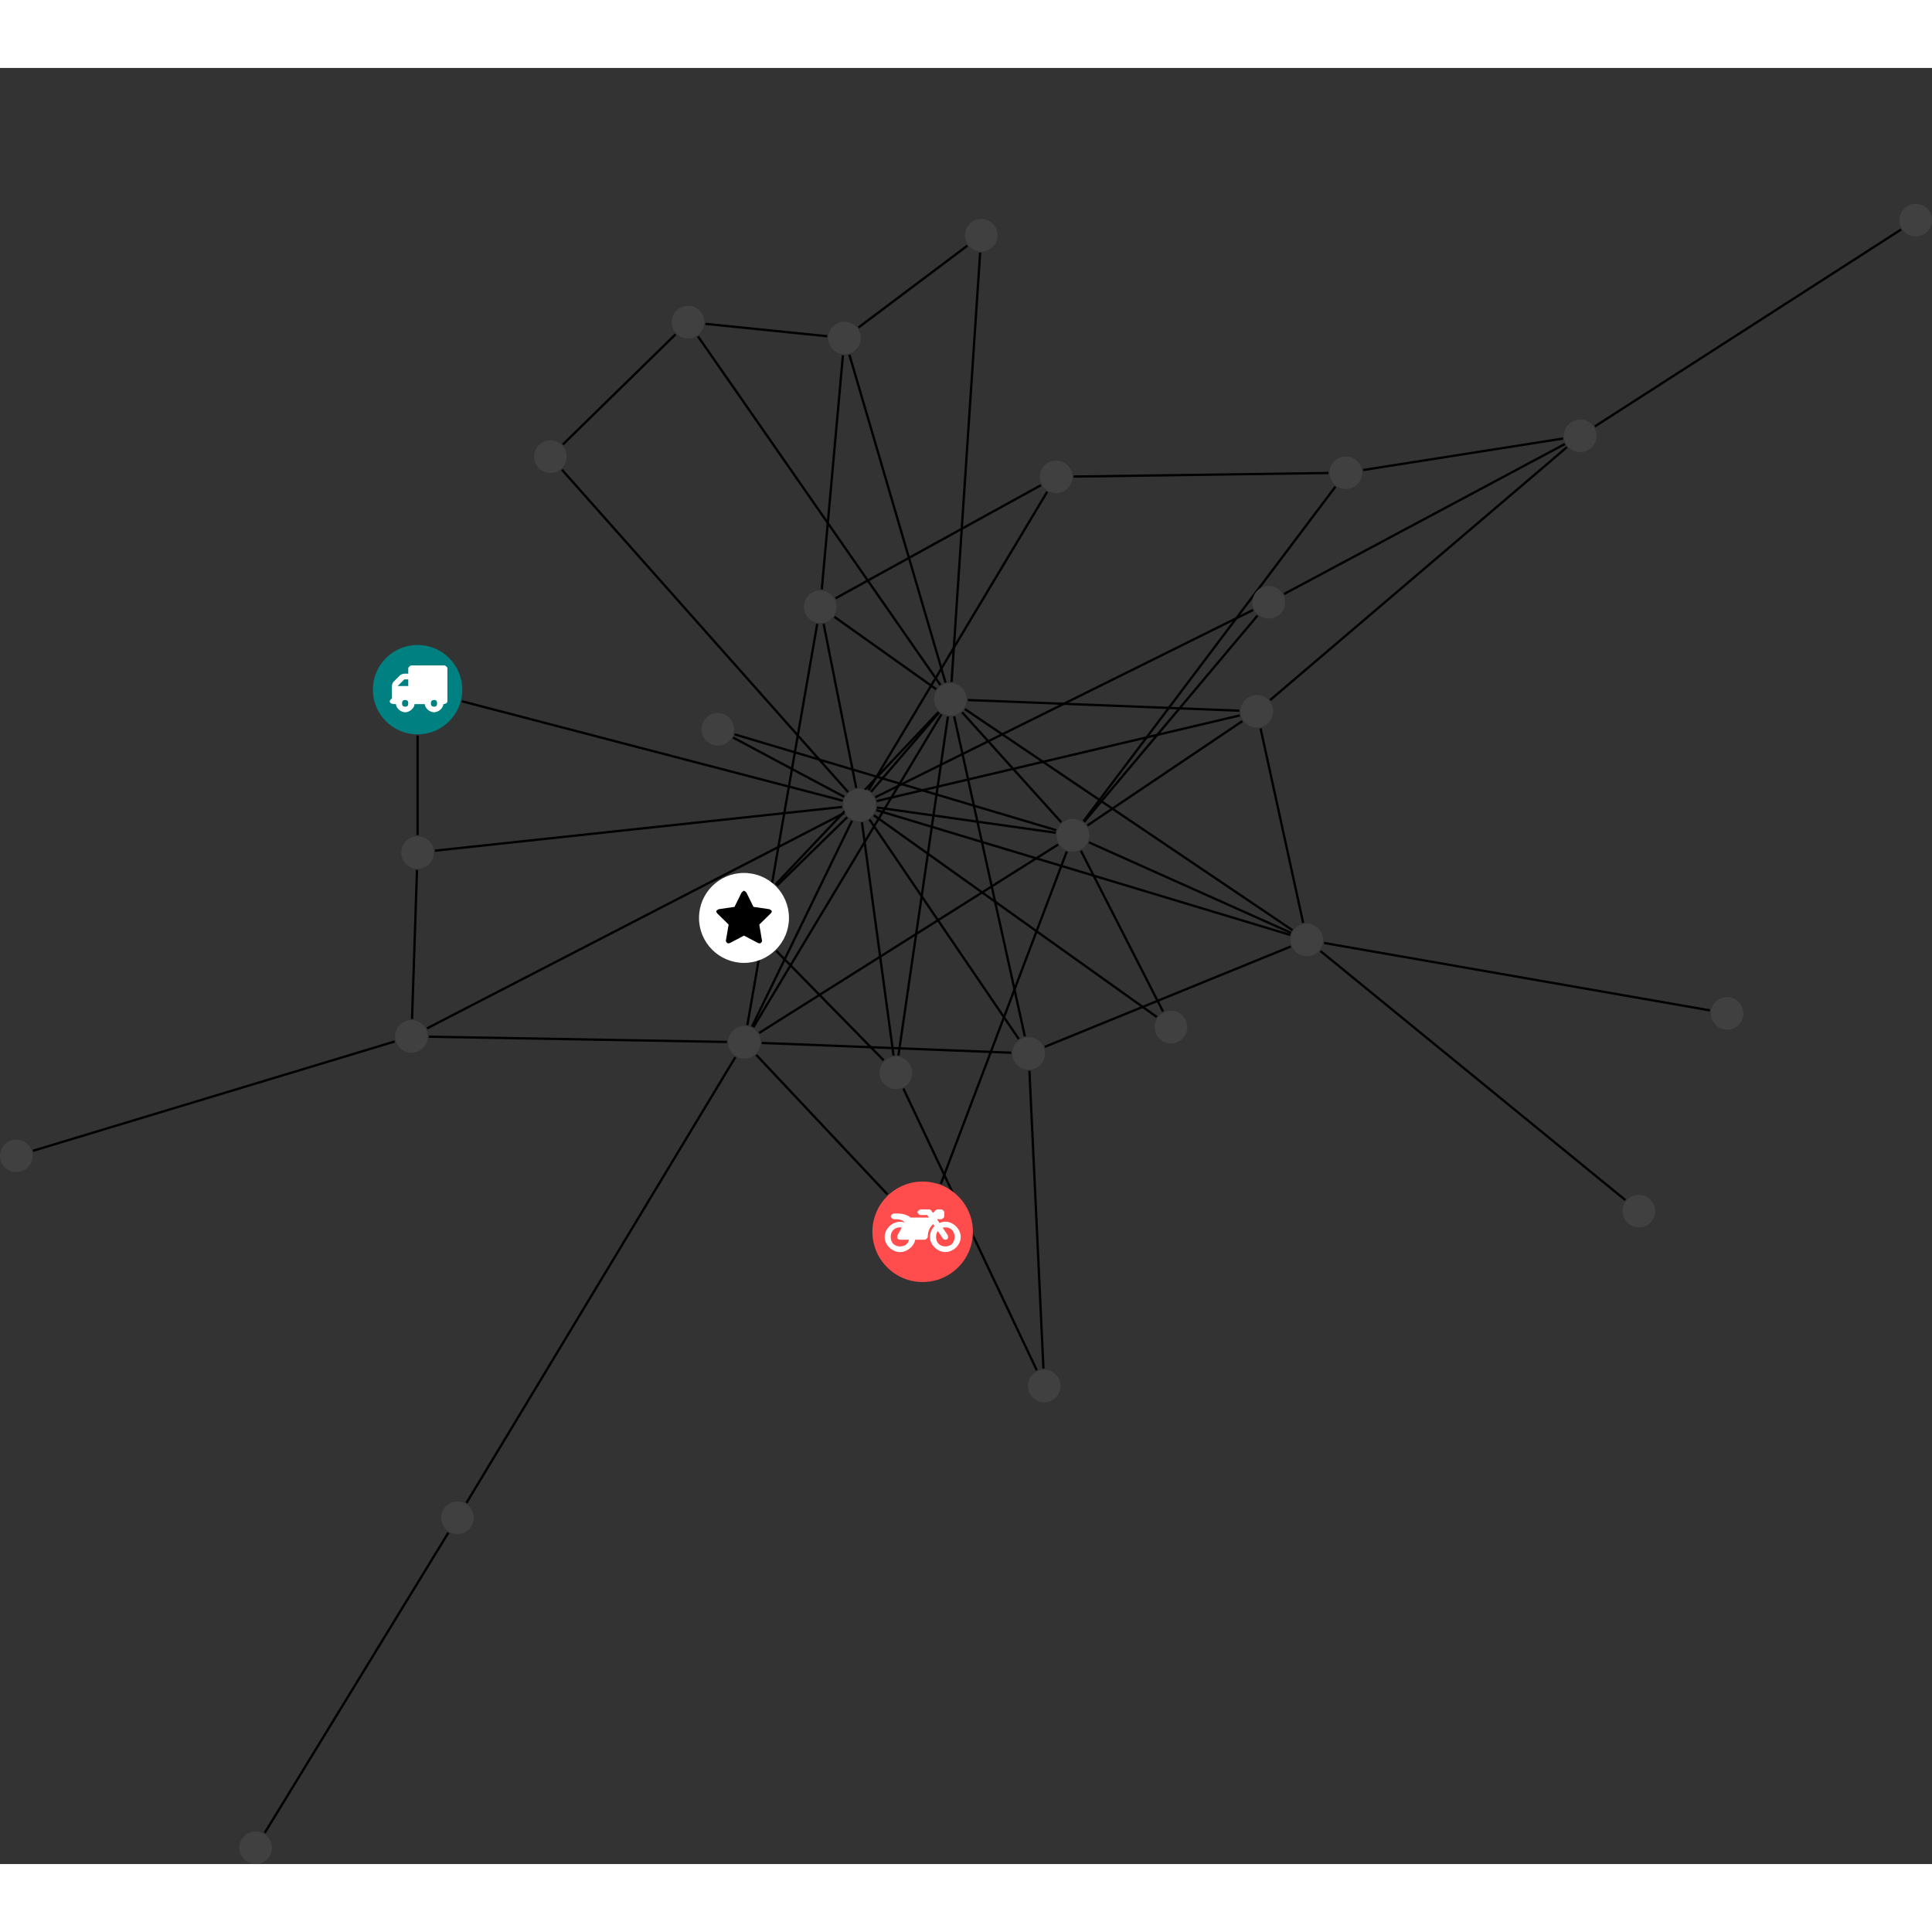 <?xml version="1.0" encoding="UTF-8"?>
<svg xmlns="http://www.w3.org/2000/svg" xmlns:xlink="http://www.w3.org/1999/xlink" width="333.991pt" height="333.991pt" viewBox="0.000 -23.490 333.991 310.500" version="1.1">
<rect x="0.000" y="-23.490" width="333.991" height="310.500" fill="#333333" stroke="none"/>
<defs>
<g>
<symbol overflow="visible" id="glyph0-0">
<path style="stroke:none;" d="M 1.422 -0.75 L 1.422 -7.922 L 3.562 -7.922 L 3.562 -0.891 L 1.422 -0.891 Z M 0.625 0 L 4.531 0 L 4.531 -8.812 L 0.438 -8.812 L 0.438 0 Z M 0.625 0 "/>
</symbol>
<symbol overflow="visible" id="glyph0-1">
<path style="stroke:none;" d="M 3.375 -0.844 C 3.375 -0.453 3.234 -0.266 2.844 -0.266 C 2.469 -0.266 2.297 -0.453 2.297 -0.844 C 2.297 -1.219 2.469 -1.422 2.844 -1.422 C 3.234 -1.422 3.375 -1.219 3.375 -0.844 Z M 1.594 -3.688 L 1.594 -3.859 C 1.594 -3.875 1.578 -3.875 1.594 -3.891 L 2.688 -4.969 C 2.703 -5 2.656 -4.984 2.688 -4.984 L 3.375 -4.984 L 3.375 -3.828 L 1.594 -3.828 Z M 8.359 -0.844 C 8.359 -0.453 8.219 -0.266 7.828 -0.266 C 7.453 -0.266 7.281 -0.453 7.281 -0.844 C 7.281 -1.219 7.453 -1.422 7.828 -1.422 C 8.219 -1.422 8.359 -1.219 8.359 -0.844 Z M 10.141 -6.891 C 10.141 -7.094 9.812 -7.391 9.609 -7.391 L 3.922 -7.391 C 3.719 -7.391 3.375 -7.094 3.375 -6.891 L 3.375 -5.969 L 2.672 -5.969 C 2.469 -5.969 2.078 -5.812 1.938 -5.672 L 0.844 -4.578 C 0.531 -4.266 0.531 -3.734 0.531 -3.328 L 0.531 -1.688 C 0.516 -1.688 0.172 -1.391 0.172 -1.203 C 0.172 -0.781 0.781 -0.703 1.062 -0.703 L 1.25 -0.703 C 1.25 -0.047 2.062 0.703 2.844 0.703 C 3.641 0.703 4.453 -0.047 4.453 -0.703 L 6.234 -0.703 C 6.234 -0.047 7.047 0.703 7.828 0.703 C 8.625 0.703 9.438 -0.047 9.438 -0.703 C 9.547 -0.703 10.141 -0.781 10.141 -1.203 Z M 10.141 -6.891 "/>
</symbol>
<symbol overflow="visible" id="glyph0-2">
<path style="stroke:none;" d="M 12.969 -2.906 C 12.844 -3.984 11.859 -5.016 10.781 -5.219 C 10.234 -5.328 9.703 -5.219 9.328 -5.031 L 8.875 -5.688 L 9.609 -5.688 C 9.812 -5.688 10.141 -5.984 10.141 -6.188 L 10.141 -6.891 C 10.141 -7.094 9.812 -7.391 9.609 -7.391 L 9.047 -7.391 C 8.969 -7.391 8.734 -7.312 8.656 -7.25 L 8.188 -6.766 L 7.891 -7.203 C 7.828 -7.281 7.594 -7.391 7.484 -7.391 L 6.078 -7.391 C 5.906 -7.391 5.547 -7.125 5.516 -6.953 C 5.484 -6.734 5.828 -6.406 6.047 -6.406 L 7.188 -6.406 L 7.484 -5.969 L 4.344 -5.969 C 4.141 -6.125 3.375 -6.672 2.141 -6.672 L 1.422 -6.672 C 1.219 -6.672 0.891 -6.375 0.891 -6.188 C 0.891 -5.984 1.219 -5.688 1.422 -5.688 L 1.781 -5.688 C 2.484 -5.688 2.906 -5.516 3.281 -5.188 L 3.25 -5.141 C 3.078 -5.188 2.797 -5.25 2.5 -5.25 C 1.109 -5.25 -0.172 -4 -0.172 -2.625 C -0.172 -1.25 1.109 0 2.5 0 C 3.75 0 4.953 -1.062 5.109 -2.141 L 6.766 -2.141 C 6.969 -2.141 7.281 -2.438 7.281 -2.625 C 7.281 -3.609 7.688 -4.391 8.219 -4.844 L 8.453 -4.5 C 7.969 -4.062 7.578 -3.203 7.672 -2.359 C 7.781 -1.172 8.969 -0.094 10.141 -0.016 C 11.703 0.094 13.156 -1.344 12.969 -2.906 Z M 2.5 -0.984 C 1.516 -0.984 0.875 -1.641 0.875 -2.625 C 0.875 -3.594 1.516 -4.281 2.5 -4.281 C 2.672 -4.281 2.844 -4.234 2.781 -4.25 L 2.047 -2.891 C 2 -2.781 2 -2.469 2.047 -2.359 C 2.125 -2.25 2.375 -2.141 2.5 -2.141 L 4.031 -2.141 C 3.891 -1.453 3.344 -0.984 2.5 -0.984 Z M 10.328 -0.984 C 9.344 -0.984 8.719 -1.641 8.719 -2.625 C 8.719 -3.109 8.859 -3.469 9.031 -3.641 L 9.906 -2.328 C 9.969 -2.219 10.203 -2.141 10.328 -2.141 C 10.391 -2.141 10.594 -2.188 10.641 -2.234 C 10.812 -2.344 10.844 -2.75 10.734 -2.922 L 9.875 -4.219 C 9.859 -4.219 10.094 -4.281 10.328 -4.281 C 11.297 -4.281 11.922 -3.594 11.922 -2.625 C 11.922 -1.641 11.297 -0.984 10.328 -0.984 Z M 10.328 -0.984 "/>
</symbol>
<symbol overflow="visible" id="glyph0-3">
<path style="stroke:none;" d="M 9.438 -5.078 C 9.438 -5.25 9.078 -5.453 8.938 -5.469 L 6.266 -5.859 L 5.078 -8.266 C 5.031 -8.375 4.75 -8.641 4.625 -8.641 C 4.5 -8.641 4.234 -8.375 4.172 -8.266 L 2.984 -5.859 L 0.312 -5.469 C 0.172 -5.453 -0.172 -5.25 -0.172 -5.078 C -0.172 -4.969 -0.062 -4.781 0.016 -4.719 L 1.969 -2.797 L 1.5 -0.062 C 1.5 -0.016 1.5 0.016 1.5 0.047 C 1.5 0.203 1.75 0.453 1.906 0.453 C 1.984 0.453 2.188 0.406 2.25 0.359 L 4.625 -0.891 L 7 0.359 C 7.062 0.406 7.266 0.453 7.344 0.453 C 7.5 0.453 7.75 0.203 7.75 0.047 C 7.75 0.016 7.75 -0.016 7.734 -0.062 L 7.266 -2.797 L 9.234 -4.719 C 9.297 -4.781 9.438 -4.969 9.438 -5.078 Z M 9.438 -5.078 "/>
</symbol>
</g>
<clipPath id="clip1">
  <path d="M 40 224 L 84 224 L 84 287.012 L 40 287.012 Z M 40 224 "/>
</clipPath>
<clipPath id="clip2">
  <path d="M 270 0 L 333.992 0 L 333.992 45 L 270 45 Z M 270 0 "/>
</clipPath>
<clipPath id="clip3">
  <path d="M 41 281 L 48 281 L 48 287.012 L 41 287.012 Z M 41 281 "/>
</clipPath>
<clipPath id="clip4">
  <path d="M 328 0 L 333.992 0 L 333.992 6 L 328 6 Z M 328 0 "/>
</clipPath>
</defs>
<g id="surface1">
<path style="fill:none;stroke-width:0.399;stroke-linecap:butt;stroke-linejoin:miter;stroke:rgb(0%,0%,0%);stroke-opacity:1;stroke-miterlimit:10;" d="M -0.001 -7.927 L -0.001 -25.138 " transform="matrix(1,0,0,-1,72.185,83.991)"/>
<path style="fill:none;stroke-width:0.399;stroke-linecap:butt;stroke-linejoin:miter;stroke:rgb(0%,0%,0%);stroke-opacity:1;stroke-miterlimit:10;" d="M 7.674 -2.001 L 73.499 -19.185 " transform="matrix(1,0,0,-1,72.185,83.991)"/>
<path style="fill:none;stroke-width:0.399;stroke-linecap:butt;stroke-linejoin:miter;stroke:rgb(0%,0%,0%);stroke-opacity:1;stroke-miterlimit:10;" d="M 108.198 -117.361 L 105.776 -65.896 " transform="matrix(1,0,0,-1,72.185,83.991)"/>
<path style="fill:none;stroke-width:0.399;stroke-linecap:butt;stroke-linejoin:miter;stroke:rgb(0%,0%,0%);stroke-opacity:1;stroke-miterlimit:10;" d="M 107.045 -117.65 L 83.983 -68.954 " transform="matrix(1,0,0,-1,72.185,83.991)"/>
<g clip-path="url(#clip1)" clip-rule="nonzero">
<path style="fill:none;stroke-width:0.399;stroke-linecap:butt;stroke-linejoin:miter;stroke:rgb(0%,0%,0%);stroke-opacity:1;stroke-miterlimit:10;" d="M -26.423 -197.63 L 5.327 -145.732 " transform="matrix(1,0,0,-1,72.185,83.991)"/>
</g>
<path style="fill:none;stroke-width:0.399;stroke-linecap:butt;stroke-linejoin:miter;stroke:rgb(0%,0%,0%);stroke-opacity:1;stroke-miterlimit:10;" d="M 81.229 -87.247 L 58.565 -63.15 " transform="matrix(1,0,0,-1,72.185,83.991)"/>
<path style="fill:none;stroke-width:0.399;stroke-linecap:butt;stroke-linejoin:miter;stroke:rgb(0%,0%,0%);stroke-opacity:1;stroke-miterlimit:10;" d="M 90.467 -85.407 L 112.233 -27.978 " transform="matrix(1,0,0,-1,72.185,83.991)"/>
<path style="fill:none;stroke-width:0.399;stroke-linecap:butt;stroke-linejoin:miter;stroke:rgb(0%,0%,0%);stroke-opacity:1;stroke-miterlimit:10;" d="M 25.12 42.389 L 44.604 61.436 " transform="matrix(1,0,0,-1,72.185,83.991)"/>
<path style="fill:none;stroke-width:0.399;stroke-linecap:butt;stroke-linejoin:miter;stroke:rgb(0%,0%,0%);stroke-opacity:1;stroke-miterlimit:10;" d="M 24.963 38.022 L 74.417 -17.689 " transform="matrix(1,0,0,-1,72.185,83.991)"/>
<path style="fill:none;stroke-width:0.399;stroke-linecap:butt;stroke-linejoin:miter;stroke:rgb(0%,0%,0%);stroke-opacity:1;stroke-miterlimit:10;" d="M -0.099 -31.169 L -0.951 -56.923 " transform="matrix(1,0,0,-1,72.185,83.991)"/>
<path style="fill:none;stroke-width:0.399;stroke-linecap:butt;stroke-linejoin:miter;stroke:rgb(0%,0%,0%);stroke-opacity:1;stroke-miterlimit:10;" d="M 2.999 -27.833 L 73.42 -20.271 " transform="matrix(1,0,0,-1,72.185,83.991)"/>
<path style="fill:none;stroke-width:0.399;stroke-linecap:butt;stroke-linejoin:miter;stroke:rgb(0%,0%,0%);stroke-opacity:1;stroke-miterlimit:10;" d="M 223.417 -55.443 L 156.713 -43.786 " transform="matrix(1,0,0,-1,72.185,83.991)"/>
<path style="fill:none;stroke-width:0.399;stroke-linecap:butt;stroke-linejoin:miter;stroke:rgb(0%,0%,0%);stroke-opacity:1;stroke-miterlimit:10;" d="M 62.014 -45.15 L 80.577 -64.075 " transform="matrix(1,0,0,-1,72.185,83.991)"/>
<path style="fill:none;stroke-width:0.399;stroke-linecap:butt;stroke-linejoin:miter;stroke:rgb(0%,0%,0%);stroke-opacity:1;stroke-miterlimit:10;" d="M 61.905 -33.657 L 90.045 -3.864 " transform="matrix(1,0,0,-1,72.185,83.991)"/>
<path style="fill:none;stroke-width:0.399;stroke-linecap:butt;stroke-linejoin:miter;stroke:rgb(0%,0%,0%);stroke-opacity:1;stroke-miterlimit:10;" d="M 62.139 -33.884 L 74.26 -22.056 " transform="matrix(1,0,0,-1,72.185,83.991)"/>
<path style="fill:none;stroke-width:0.399;stroke-linecap:butt;stroke-linejoin:miter;stroke:rgb(0%,0%,0%);stroke-opacity:1;stroke-miterlimit:10;" d="M 128.874 -55.642 L 114.674 -27.841 " transform="matrix(1,0,0,-1,72.185,83.991)"/>
<path style="fill:none;stroke-width:0.399;stroke-linecap:butt;stroke-linejoin:miter;stroke:rgb(0%,0%,0%);stroke-opacity:1;stroke-miterlimit:10;" d="M 127.792 -56.579 L 78.877 -21.7 " transform="matrix(1,0,0,-1,72.185,83.991)"/>
<path style="fill:none;stroke-width:0.399;stroke-linecap:butt;stroke-linejoin:miter;stroke:rgb(0%,0%,0%);stroke-opacity:1;stroke-miterlimit:10;" d="M 54.792 -7.72 L 110.409 -24.294 " transform="matrix(1,0,0,-1,72.185,83.991)"/>
<path style="fill:none;stroke-width:0.399;stroke-linecap:butt;stroke-linejoin:miter;stroke:rgb(0%,0%,0%);stroke-opacity:1;stroke-miterlimit:10;" d="M 54.561 -8.279 L 73.756 -18.525 " transform="matrix(1,0,0,-1,72.185,83.991)"/>
<path style="fill:none;stroke-width:0.399;stroke-linecap:butt;stroke-linejoin:miter;stroke:rgb(0%,0%,0%);stroke-opacity:1;stroke-miterlimit:10;" d="M 107.752 35.343 L 72.252 15.792 " transform="matrix(1,0,0,-1,72.185,83.991)"/>
<path style="fill:none;stroke-width:0.399;stroke-linecap:butt;stroke-linejoin:miter;stroke:rgb(0%,0%,0%);stroke-opacity:1;stroke-miterlimit:10;" d="M 113.413 36.839 L 157.467 37.46 " transform="matrix(1,0,0,-1,72.185,83.991)"/>
<path style="fill:none;stroke-width:0.399;stroke-linecap:butt;stroke-linejoin:miter;stroke:rgb(0%,0%,0%);stroke-opacity:1;stroke-miterlimit:10;" d="M 108.846 34.21 L 77.971 -17.357 " transform="matrix(1,0,0,-1,72.185,83.991)"/>
<g clip-path="url(#clip2)" clip-rule="nonzero">
<path style="fill:none;stroke-width:0.399;stroke-linecap:butt;stroke-linejoin:miter;stroke:rgb(0%,0%,0%);stroke-opacity:1;stroke-miterlimit:10;" d="M 203.534 45.518 L 256.452 79.542 " transform="matrix(1,0,0,-1,72.185,83.991)"/>
</g>
<path style="fill:none;stroke-width:0.399;stroke-linecap:butt;stroke-linejoin:miter;stroke:rgb(0%,0%,0%);stroke-opacity:1;stroke-miterlimit:10;" d="M 198.698 41.928 L 147.385 -1.798 " transform="matrix(1,0,0,-1,72.185,83.991)"/>
<path style="fill:none;stroke-width:0.399;stroke-linecap:butt;stroke-linejoin:miter;stroke:rgb(0%,0%,0%);stroke-opacity:1;stroke-miterlimit:10;" d="M 198.331 42.464 L 149.807 16.546 " transform="matrix(1,0,0,-1,72.185,83.991)"/>
<path style="fill:none;stroke-width:0.399;stroke-linecap:butt;stroke-linejoin:miter;stroke:rgb(0%,0%,0%);stroke-opacity:1;stroke-miterlimit:10;" d="M 198.014 43.417 L 163.467 37.971 " transform="matrix(1,0,0,-1,72.185,83.991)"/>
<path style="fill:none;stroke-width:0.399;stroke-linecap:butt;stroke-linejoin:miter;stroke:rgb(0%,0%,0%);stroke-opacity:1;stroke-miterlimit:10;" d="M 208.795 -88.236 L 156.077 -45.173 " transform="matrix(1,0,0,-1,72.185,83.991)"/>
<path style="fill:none;stroke-width:0.399;stroke-linecap:butt;stroke-linejoin:miter;stroke:rgb(0%,0%,0%);stroke-opacity:1;stroke-miterlimit:10;" d="M 70.803 61.1 L 49.76 63.241 " transform="matrix(1,0,0,-1,72.185,83.991)"/>
<path style="fill:none;stroke-width:0.399;stroke-linecap:butt;stroke-linejoin:miter;stroke:rgb(0%,0%,0%);stroke-opacity:1;stroke-miterlimit:10;" d="M 73.534 57.792 L 69.881 17.343 " transform="matrix(1,0,0,-1,72.185,83.991)"/>
<path style="fill:none;stroke-width:0.399;stroke-linecap:butt;stroke-linejoin:miter;stroke:rgb(0%,0%,0%);stroke-opacity:1;stroke-miterlimit:10;" d="M 76.221 62.608 L 95.045 76.749 " transform="matrix(1,0,0,-1,72.185,83.991)"/>
<path style="fill:none;stroke-width:0.399;stroke-linecap:butt;stroke-linejoin:miter;stroke:rgb(0%,0%,0%);stroke-opacity:1;stroke-miterlimit:10;" d="M 74.655 57.901 L 91.268 1.225 " transform="matrix(1,0,0,-1,72.185,83.991)"/>
<path style="fill:none;stroke-width:0.399;stroke-linecap:butt;stroke-linejoin:miter;stroke:rgb(0%,0%,0%);stroke-opacity:1;stroke-miterlimit:10;" d="M 8.46 -140.575 L 54.936 -63.536 " transform="matrix(1,0,0,-1,72.185,83.991)"/>
<path style="fill:none;stroke-width:0.399;stroke-linecap:butt;stroke-linejoin:miter;stroke:rgb(0%,0%,0%);stroke-opacity:1;stroke-miterlimit:10;" d="M 48.483 61.069 L 90.393 0.807 " transform="matrix(1,0,0,-1,72.185,83.991)"/>
<path style="fill:none;stroke-width:0.399;stroke-linecap:butt;stroke-linejoin:miter;stroke:rgb(0%,0%,0%);stroke-opacity:1;stroke-miterlimit:10;" d="M 69.092 11.366 L 57.014 -57.982 " transform="matrix(1,0,0,-1,72.185,83.991)"/>
<path style="fill:none;stroke-width:0.399;stroke-linecap:butt;stroke-linejoin:miter;stroke:rgb(0%,0%,0%);stroke-opacity:1;stroke-miterlimit:10;" d="M 72.069 12.589 L 89.659 0.077 " transform="matrix(1,0,0,-1,72.185,83.991)"/>
<path style="fill:none;stroke-width:0.399;stroke-linecap:butt;stroke-linejoin:miter;stroke:rgb(0%,0%,0%);stroke-opacity:1;stroke-miterlimit:10;" d="M 70.198 11.378 L 75.831 -16.986 " transform="matrix(1,0,0,-1,72.185,83.991)"/>
<path style="fill:none;stroke-width:0.399;stroke-linecap:butt;stroke-linejoin:miter;stroke:rgb(0%,0%,0%);stroke-opacity:1;stroke-miterlimit:10;" d="M -66.478 -79.712 L -3.943 -60.814 " transform="matrix(1,0,0,-1,72.185,83.991)"/>
<path style="fill:none;stroke-width:0.399;stroke-linecap:butt;stroke-linejoin:miter;stroke:rgb(0%,0%,0%);stroke-opacity:1;stroke-miterlimit:10;" d="M 1.963 -59.993 L 53.479 -60.9 " transform="matrix(1,0,0,-1,72.185,83.991)"/>
<path style="fill:none;stroke-width:0.399;stroke-linecap:butt;stroke-linejoin:miter;stroke:rgb(0%,0%,0%);stroke-opacity:1;stroke-miterlimit:10;" d="M 1.627 -58.556 L 73.737 -21.329 " transform="matrix(1,0,0,-1,72.185,83.991)"/>
<path style="fill:none;stroke-width:0.399;stroke-linecap:butt;stroke-linejoin:miter;stroke:rgb(0%,0%,0%);stroke-opacity:1;stroke-miterlimit:10;" d="M 97.256 75.55 L 92.315 1.343 " transform="matrix(1,0,0,-1,72.185,83.991)"/>
<path style="fill:none;stroke-width:0.399;stroke-linecap:butt;stroke-linejoin:miter;stroke:rgb(0%,0%,0%);stroke-opacity:1;stroke-miterlimit:10;" d="M 108.428 -61.743 L 150.948 -44.404 " transform="matrix(1,0,0,-1,72.185,83.991)"/>
<path style="fill:none;stroke-width:0.399;stroke-linecap:butt;stroke-linejoin:miter;stroke:rgb(0%,0%,0%);stroke-opacity:1;stroke-miterlimit:10;" d="M 102.62 -62.763 L 59.51 -61.072 " transform="matrix(1,0,0,-1,72.185,83.991)"/>
<path style="fill:none;stroke-width:0.399;stroke-linecap:butt;stroke-linejoin:miter;stroke:rgb(0%,0%,0%);stroke-opacity:1;stroke-miterlimit:10;" d="M 104.983 -59.935 L 92.768 -4.618 " transform="matrix(1,0,0,-1,72.185,83.991)"/>
<path style="fill:none;stroke-width:0.399;stroke-linecap:butt;stroke-linejoin:miter;stroke:rgb(0%,0%,0%);stroke-opacity:1;stroke-miterlimit:10;" d="M 103.936 -60.388 L 78.116 -22.443 " transform="matrix(1,0,0,-1,72.185,83.991)"/>
<path style="fill:none;stroke-width:0.399;stroke-linecap:butt;stroke-linejoin:miter;stroke:rgb(0%,0%,0%);stroke-opacity:1;stroke-miterlimit:10;" d="M 145.737 -6.7 L 153.096 -40.318 " transform="matrix(1,0,0,-1,72.185,83.991)"/>
<path style="fill:none;stroke-width:0.399;stroke-linecap:butt;stroke-linejoin:miter;stroke:rgb(0%,0%,0%);stroke-opacity:1;stroke-miterlimit:10;" d="M 142.073 -3.634 L 95.131 -1.79 " transform="matrix(1,0,0,-1,72.185,83.991)"/>
<path style="fill:none;stroke-width:0.399;stroke-linecap:butt;stroke-linejoin:miter;stroke:rgb(0%,0%,0%);stroke-opacity:1;stroke-miterlimit:10;" d="M 142.585 -5.439 L 115.803 -23.47 " transform="matrix(1,0,0,-1,72.185,83.991)"/>
<path style="fill:none;stroke-width:0.399;stroke-linecap:butt;stroke-linejoin:miter;stroke:rgb(0%,0%,0%);stroke-opacity:1;stroke-miterlimit:10;" d="M 142.151 -4.447 L 79.358 -19.255 " transform="matrix(1,0,0,-1,72.185,83.991)"/>
<path style="fill:none;stroke-width:0.399;stroke-linecap:butt;stroke-linejoin:miter;stroke:rgb(0%,0%,0%);stroke-opacity:1;stroke-miterlimit:10;" d="M 83.127 -63.243 L 91.682 -4.657 " transform="matrix(1,0,0,-1,72.185,83.991)"/>
<path style="fill:none;stroke-width:0.399;stroke-linecap:butt;stroke-linejoin:miter;stroke:rgb(0%,0%,0%);stroke-opacity:1;stroke-miterlimit:10;" d="M 82.284 -63.239 L 76.823 -22.939 " transform="matrix(1,0,0,-1,72.185,83.991)"/>
<path style="fill:none;stroke-width:0.399;stroke-linecap:butt;stroke-linejoin:miter;stroke:rgb(0%,0%,0%);stroke-opacity:1;stroke-miterlimit:10;" d="M 145.202 12.811 L 115.241 -22.845 " transform="matrix(1,0,0,-1,72.185,83.991)"/>
<path style="fill:none;stroke-width:0.399;stroke-linecap:butt;stroke-linejoin:miter;stroke:rgb(0%,0%,0%);stroke-opacity:1;stroke-miterlimit:10;" d="M 144.44 13.784 L 79.124 -18.607 " transform="matrix(1,0,0,-1,72.185,83.991)"/>
<path style="fill:none;stroke-width:0.399;stroke-linecap:butt;stroke-linejoin:miter;stroke:rgb(0%,0%,0%);stroke-opacity:1;stroke-miterlimit:10;" d="M 158.67 35.093 L 115.116 -22.743 " transform="matrix(1,0,0,-1,72.185,83.991)"/>
<path style="fill:none;stroke-width:0.399;stroke-linecap:butt;stroke-linejoin:miter;stroke:rgb(0%,0%,0%);stroke-opacity:1;stroke-miterlimit:10;" d="M 151.241 -41.575 L 94.616 -3.357 " transform="matrix(1,0,0,-1,72.185,83.991)"/>
<path style="fill:none;stroke-width:0.399;stroke-linecap:butt;stroke-linejoin:miter;stroke:rgb(0%,0%,0%);stroke-opacity:1;stroke-miterlimit:10;" d="M 150.987 -42.032 L 116.053 -26.388 " transform="matrix(1,0,0,-1,72.185,83.991)"/>
<path style="fill:none;stroke-width:0.399;stroke-linecap:butt;stroke-linejoin:miter;stroke:rgb(0%,0%,0%);stroke-opacity:1;stroke-miterlimit:10;" d="M 150.85 -42.396 L 79.307 -20.818 " transform="matrix(1,0,0,-1,72.185,83.991)"/>
<path style="fill:none;stroke-width:0.399;stroke-linecap:butt;stroke-linejoin:miter;stroke:rgb(0%,0%,0%);stroke-opacity:1;stroke-miterlimit:10;" d="M 58.049 -58.364 L 90.561 -4.255 " transform="matrix(1,0,0,-1,72.185,83.991)"/>
<path style="fill:none;stroke-width:0.399;stroke-linecap:butt;stroke-linejoin:miter;stroke:rgb(0%,0%,0%);stroke-opacity:1;stroke-miterlimit:10;" d="M 59.049 -59.345 L 110.749 -26.763 " transform="matrix(1,0,0,-1,72.185,83.991)"/>
<path style="fill:none;stroke-width:0.399;stroke-linecap:butt;stroke-linejoin:miter;stroke:rgb(0%,0%,0%);stroke-opacity:1;stroke-miterlimit:10;" d="M 57.815 -58.239 L 75.1 -22.661 " transform="matrix(1,0,0,-1,72.185,83.991)"/>
<path style="fill:none;stroke-width:0.399;stroke-linecap:butt;stroke-linejoin:miter;stroke:rgb(0%,0%,0%);stroke-opacity:1;stroke-miterlimit:10;" d="M 94.139 -3.911 L 111.28 -22.915 " transform="matrix(1,0,0,-1,72.185,83.991)"/>
<path style="fill:none;stroke-width:0.399;stroke-linecap:butt;stroke-linejoin:miter;stroke:rgb(0%,0%,0%);stroke-opacity:1;stroke-miterlimit:10;" d="M 90.151 -3.958 L 78.385 -17.657 " transform="matrix(1,0,0,-1,72.185,83.991)"/>
<path style="fill:none;stroke-width:0.399;stroke-linecap:butt;stroke-linejoin:miter;stroke:rgb(0%,0%,0%);stroke-opacity:1;stroke-miterlimit:10;" d="M 110.311 -24.732 L 79.409 -20.368 " transform="matrix(1,0,0,-1,72.185,83.991)"/>
<path style=" stroke:none;fill-rule:nonzero;fill:rgb(0%,50%,50%);fill-opacity:1;" d="M 79.914 83.992 C 79.914 79.723 76.453 76.262 72.184 76.262 C 67.918 76.262 64.457 79.723 64.457 83.992 C 64.457 88.258 67.918 91.719 72.184 91.719 C 76.453 91.719 79.914 88.258 79.914 83.992 Z M 79.914 83.992 "/>
<g style="fill:rgb(100%,100%,100%);fill-opacity:1;">
  <use xlink:href="#glyph0-1" x="67.203" y="87.194"/>
</g>
<path style=" stroke:none;fill-rule:nonzero;fill:rgb(25%,25%,25%);fill-opacity:1;" d="M 183.34 204.363 C 183.34 202.809 182.078 201.547 180.523 201.547 C 178.965 201.547 177.703 202.809 177.703 204.363 C 177.703 205.922 178.965 207.184 180.523 207.184 C 182.078 207.184 183.34 205.922 183.34 204.363 Z M 183.34 204.363 "/>
<g clip-path="url(#clip3)" clip-rule="nonzero">
<path style=" stroke:none;fill-rule:nonzero;fill:rgb(25%,25%,25%);fill-opacity:1;" d="M 47.008 284.191 C 47.008 282.637 45.746 281.375 44.188 281.375 C 42.633 281.375 41.371 282.637 41.371 284.191 C 41.371 285.75 42.633 287.012 44.188 287.012 C 45.746 287.012 47.008 285.75 47.008 284.191 Z M 47.008 284.191 "/>
</g>
<path style=" stroke:none;fill-rule:nonzero;fill:rgb(100%,29.999%,29.999%);fill-opacity:1;" d="M 168.191 177.711 C 168.191 172.91 164.301 169.023 159.504 169.023 C 154.707 169.023 150.816 172.91 150.816 177.711 C 150.816 182.508 154.707 186.395 159.504 186.395 C 164.301 186.395 168.191 182.508 168.191 177.711 Z M 168.191 177.711 "/>
<g style="fill:rgb(100%,100%,100%);fill-opacity:1;">
  <use xlink:href="#glyph0-2" x="153.102" y="181.221"/>
</g>
<path style=" stroke:none;fill-rule:nonzero;fill:rgb(25%,25%,25%);fill-opacity:1;" d="M 97.965 43.711 C 97.965 42.156 96.703 40.895 95.145 40.895 C 93.59 40.895 92.328 42.156 92.328 43.711 C 92.328 45.266 93.59 46.527 95.145 46.527 C 96.703 46.527 97.965 45.266 97.965 43.711 Z M 97.965 43.711 "/>
<path style=" stroke:none;fill-rule:nonzero;fill:rgb(25%,25%,25%);fill-opacity:1;" d="M 75.004 112.145 C 75.004 110.59 73.742 109.328 72.184 109.328 C 70.629 109.328 69.367 110.59 69.367 112.145 C 69.367 113.703 70.629 114.965 72.184 114.965 C 73.742 114.965 75.004 113.703 75.004 112.145 Z M 75.004 112.145 "/>
<path style=" stroke:none;fill-rule:nonzero;fill:rgb(25%,25%,25%);fill-opacity:1;" d="M 301.387 139.953 C 301.387 138.395 300.125 137.133 298.57 137.133 C 297.012 137.133 295.75 138.395 295.75 139.953 C 295.75 141.508 297.012 142.77 298.57 142.77 C 300.125 142.77 301.387 141.508 301.387 139.953 Z M 301.387 139.953 "/>
<path style=" stroke:none;fill-rule:nonzero;fill:rgb(100%,100%,100%);fill-opacity:1;" d="M 136.391 123.445 C 136.391 119.152 132.91 115.672 128.613 115.672 C 124.32 115.672 120.84 119.152 120.84 123.445 C 120.84 127.742 124.32 131.223 128.613 131.223 C 132.91 131.223 136.391 127.742 136.391 123.445 Z M 136.391 123.445 "/>
<g style="fill:rgb(0%,0%,0%);fill-opacity:1;">
  <use xlink:href="#glyph0-3" x="123.992" y="127.397"/>
</g>
<path style=" stroke:none;fill-rule:nonzero;fill:rgb(25%,25%,25%);fill-opacity:1;" d="M 205.25 142.32 C 205.25 140.762 203.988 139.5 202.43 139.5 C 200.875 139.5 199.613 140.762 199.613 142.32 C 199.613 143.875 200.875 145.137 202.43 145.137 C 203.988 145.137 205.25 143.875 205.25 142.32 Z M 205.25 142.32 "/>
<path style=" stroke:none;fill-rule:nonzero;fill:rgb(25%,25%,25%);fill-opacity:1;" d="M 126.898 90.848 C 126.898 89.289 125.637 88.027 124.082 88.027 C 122.527 88.027 121.266 89.289 121.266 90.848 C 121.266 92.402 122.527 93.664 124.082 93.664 C 125.637 93.664 126.898 92.402 126.898 90.848 Z M 126.898 90.848 "/>
<path style=" stroke:none;fill-rule:nonzero;fill:rgb(25%,25%,25%);fill-opacity:1;" d="M 185.398 47.195 C 185.398 45.637 184.137 44.375 182.582 44.375 C 181.023 44.375 179.762 45.637 179.762 47.195 C 179.762 48.75 181.023 50.012 182.582 50.012 C 184.137 50.012 185.398 48.75 185.398 47.195 Z M 185.398 47.195 "/>
<path style=" stroke:none;fill-rule:nonzero;fill:rgb(25%,25%,25%);fill-opacity:1;" d="M 275.992 40.105 C 275.992 38.551 274.73 37.289 273.176 37.289 C 271.621 37.289 270.359 38.551 270.359 40.105 C 270.359 41.664 271.621 42.926 273.176 42.926 C 274.73 42.926 275.992 41.664 275.992 40.105 Z M 275.992 40.105 "/>
<path style=" stroke:none;fill-rule:nonzero;fill:rgb(25%,25%,25%);fill-opacity:1;" d="M 286.133 174.137 C 286.133 172.578 284.871 171.316 283.312 171.316 C 281.758 171.316 280.496 172.578 280.496 174.137 C 280.496 175.691 281.758 176.953 283.312 176.953 C 284.871 176.953 286.133 175.691 286.133 174.137 Z M 286.133 174.137 "/>
<path style=" stroke:none;fill-rule:nonzero;fill:rgb(25%,25%,25%);fill-opacity:1;" d="M 148.809 23.195 C 148.809 21.637 147.547 20.375 145.992 20.375 C 144.434 20.375 143.172 21.637 143.172 23.195 C 143.172 24.75 144.434 26.012 145.992 26.012 C 147.547 26.012 148.809 24.75 148.809 23.195 Z M 148.809 23.195 "/>
<path style=" stroke:none;fill-rule:nonzero;fill:rgb(25%,25%,25%);fill-opacity:1;" d="M 81.902 227.148 C 81.902 225.59 80.641 224.328 79.086 224.328 C 77.527 224.328 76.266 225.59 76.266 227.148 C 76.266 228.703 77.527 229.965 79.086 229.965 C 80.641 229.965 81.902 228.703 81.902 227.148 Z M 81.902 227.148 "/>
<g clip-path="url(#clip4)" clip-rule="nonzero">
<path style=" stroke:none;fill-rule:nonzero;fill:rgb(25%,25%,25%);fill-opacity:1;" d="M 333.992 2.816 C 333.992 1.262 332.73 0 331.172 0 C 329.617 0 328.355 1.262 328.355 2.816 C 328.355 4.375 329.617 5.637 331.172 5.637 C 332.73 5.637 333.992 4.375 333.992 2.816 Z M 333.992 2.816 "/>
</g>
<path style=" stroke:none;fill-rule:nonzero;fill:rgb(25%,25%,25%);fill-opacity:1;" d="M 121.762 20.445 C 121.762 18.891 120.5 17.629 118.945 17.629 C 117.387 17.629 116.125 18.891 116.125 20.445 C 116.125 22.004 117.387 23.266 118.945 23.266 C 120.5 23.266 121.762 22.004 121.762 20.445 Z M 121.762 20.445 "/>
<path style=" stroke:none;fill-rule:nonzero;fill:rgb(25%,25%,25%);fill-opacity:1;" d="M 144.609 69.652 C 144.609 68.098 143.348 66.836 141.793 66.836 C 140.234 66.836 138.973 68.098 138.973 69.652 C 138.973 71.211 140.234 72.473 141.793 72.473 C 143.348 72.473 144.609 71.211 144.609 69.652 Z M 144.609 69.652 "/>
<path style=" stroke:none;fill-rule:nonzero;fill:rgb(25%,25%,25%);fill-opacity:1;" d="M 5.637 164.574 C 5.637 163.02 4.375 161.758 2.816 161.758 C 1.262 161.758 0 163.02 0 164.574 C 0 166.129 1.262 167.391 2.816 167.391 C 4.375 167.391 5.637 166.129 5.637 164.574 Z M 5.637 164.574 "/>
<path style=" stroke:none;fill-rule:nonzero;fill:rgb(25%,25%,25%);fill-opacity:1;" d="M 73.949 143.93 C 73.949 142.375 72.688 141.113 71.133 141.113 C 69.574 141.113 68.312 142.375 68.312 143.93 C 68.312 145.488 69.574 146.75 71.133 146.75 C 72.688 146.75 73.949 145.488 73.949 143.93 Z M 73.949 143.93 "/>
<path style=" stroke:none;fill-rule:nonzero;fill:rgb(25%,25%,25%);fill-opacity:1;" d="M 172.461 5.43 C 172.461 3.875 171.199 2.613 169.641 2.613 C 168.086 2.613 166.824 3.875 166.824 5.43 C 166.824 6.988 168.086 8.25 169.641 8.25 C 171.199 8.25 172.461 6.988 172.461 5.43 Z M 172.461 5.43 "/>
<path style=" stroke:none;fill-rule:nonzero;fill:rgb(25%,25%,25%);fill-opacity:1;" d="M 180.637 146.871 C 180.637 145.316 179.375 144.055 177.816 144.055 C 176.262 144.055 175 145.316 175 146.871 C 175 148.43 176.262 149.691 177.816 149.691 C 179.375 149.691 180.637 148.43 180.637 146.871 Z M 180.637 146.871 "/>
<path style=" stroke:none;fill-rule:nonzero;fill:rgb(25%,25%,25%);fill-opacity:1;" d="M 220.09 87.746 C 220.09 86.188 218.828 84.926 217.273 84.926 C 215.715 84.926 214.453 86.188 214.453 87.746 C 214.453 89.301 215.715 90.562 217.273 90.562 C 218.828 90.562 220.09 89.301 220.09 87.746 Z M 220.09 87.746 "/>
<path style=" stroke:none;fill-rule:nonzero;fill:rgb(25%,25%,25%);fill-opacity:1;" d="M 157.691 150.219 C 157.691 148.664 156.43 147.402 154.875 147.402 C 153.316 147.402 152.055 148.664 152.055 150.219 C 152.055 151.773 153.316 153.035 154.875 153.035 C 156.43 153.035 157.691 151.773 157.691 150.219 Z M 157.691 150.219 "/>
<path style=" stroke:none;fill-rule:nonzero;fill:rgb(25%,25%,25%);fill-opacity:1;" d="M 222.145 68.867 C 222.145 67.312 220.883 66.051 219.328 66.051 C 217.77 66.051 216.508 67.312 216.508 68.867 C 216.508 70.426 217.77 71.688 219.328 71.688 C 220.883 71.688 222.145 70.426 222.145 68.867 Z M 222.145 68.867 "/>
<path style=" stroke:none;fill-rule:nonzero;fill:rgb(25%,25%,25%);fill-opacity:1;" d="M 235.484 46.488 C 235.484 44.93 234.223 43.672 232.668 43.672 C 231.109 43.672 229.848 44.93 229.848 46.488 C 229.848 48.043 231.109 49.305 232.668 49.305 C 234.223 49.305 235.484 48.043 235.484 46.488 Z M 235.484 46.488 "/>
<path style=" stroke:none;fill-rule:nonzero;fill:rgb(25%,25%,25%);fill-opacity:1;" d="M 228.742 127.258 C 228.742 125.699 227.48 124.438 225.922 124.438 C 224.367 124.438 223.105 125.699 223.105 127.258 C 223.105 128.812 224.367 130.074 225.922 130.074 C 227.48 130.074 228.742 128.812 228.742 127.258 Z M 228.742 127.258 "/>
<path style=" stroke:none;fill-rule:nonzero;fill:rgb(25%,25%,25%);fill-opacity:1;" d="M 131.5 144.941 C 131.5 143.387 130.238 142.125 128.68 142.125 C 127.125 142.125 125.863 143.387 125.863 144.941 C 125.863 146.5 127.125 147.762 128.68 147.762 C 130.238 147.762 131.5 146.5 131.5 144.941 Z M 131.5 144.941 "/>
<path style=" stroke:none;fill-rule:nonzero;fill:rgb(25%,25%,25%);fill-opacity:1;" d="M 167.117 85.66 C 167.117 84.105 165.855 82.844 164.301 82.844 C 162.742 82.844 161.48 84.105 161.48 85.66 C 161.48 87.219 162.742 88.48 164.301 88.48 C 165.855 88.48 167.117 87.219 167.117 85.66 Z M 167.117 85.66 "/>
<path style=" stroke:none;fill-rule:nonzero;fill:rgb(25%,25%,25%);fill-opacity:1;" d="M 188.301 109.145 C 188.301 107.59 187.039 106.328 185.484 106.328 C 183.926 106.328 182.664 107.59 182.664 109.145 C 182.664 110.703 183.926 111.965 185.484 111.965 C 187.039 111.965 188.301 110.703 188.301 109.145 Z M 188.301 109.145 "/>
<path style=" stroke:none;fill-rule:nonzero;fill:rgb(25%,25%,25%);fill-opacity:1;" d="M 151.422 103.938 C 151.422 102.379 150.16 101.117 148.602 101.117 C 147.047 101.117 145.785 102.379 145.785 103.938 C 145.785 105.492 147.047 106.754 148.602 106.754 C 150.16 106.754 151.422 105.492 151.422 103.938 Z M 151.422 103.938 "/>
</g>
</svg>
